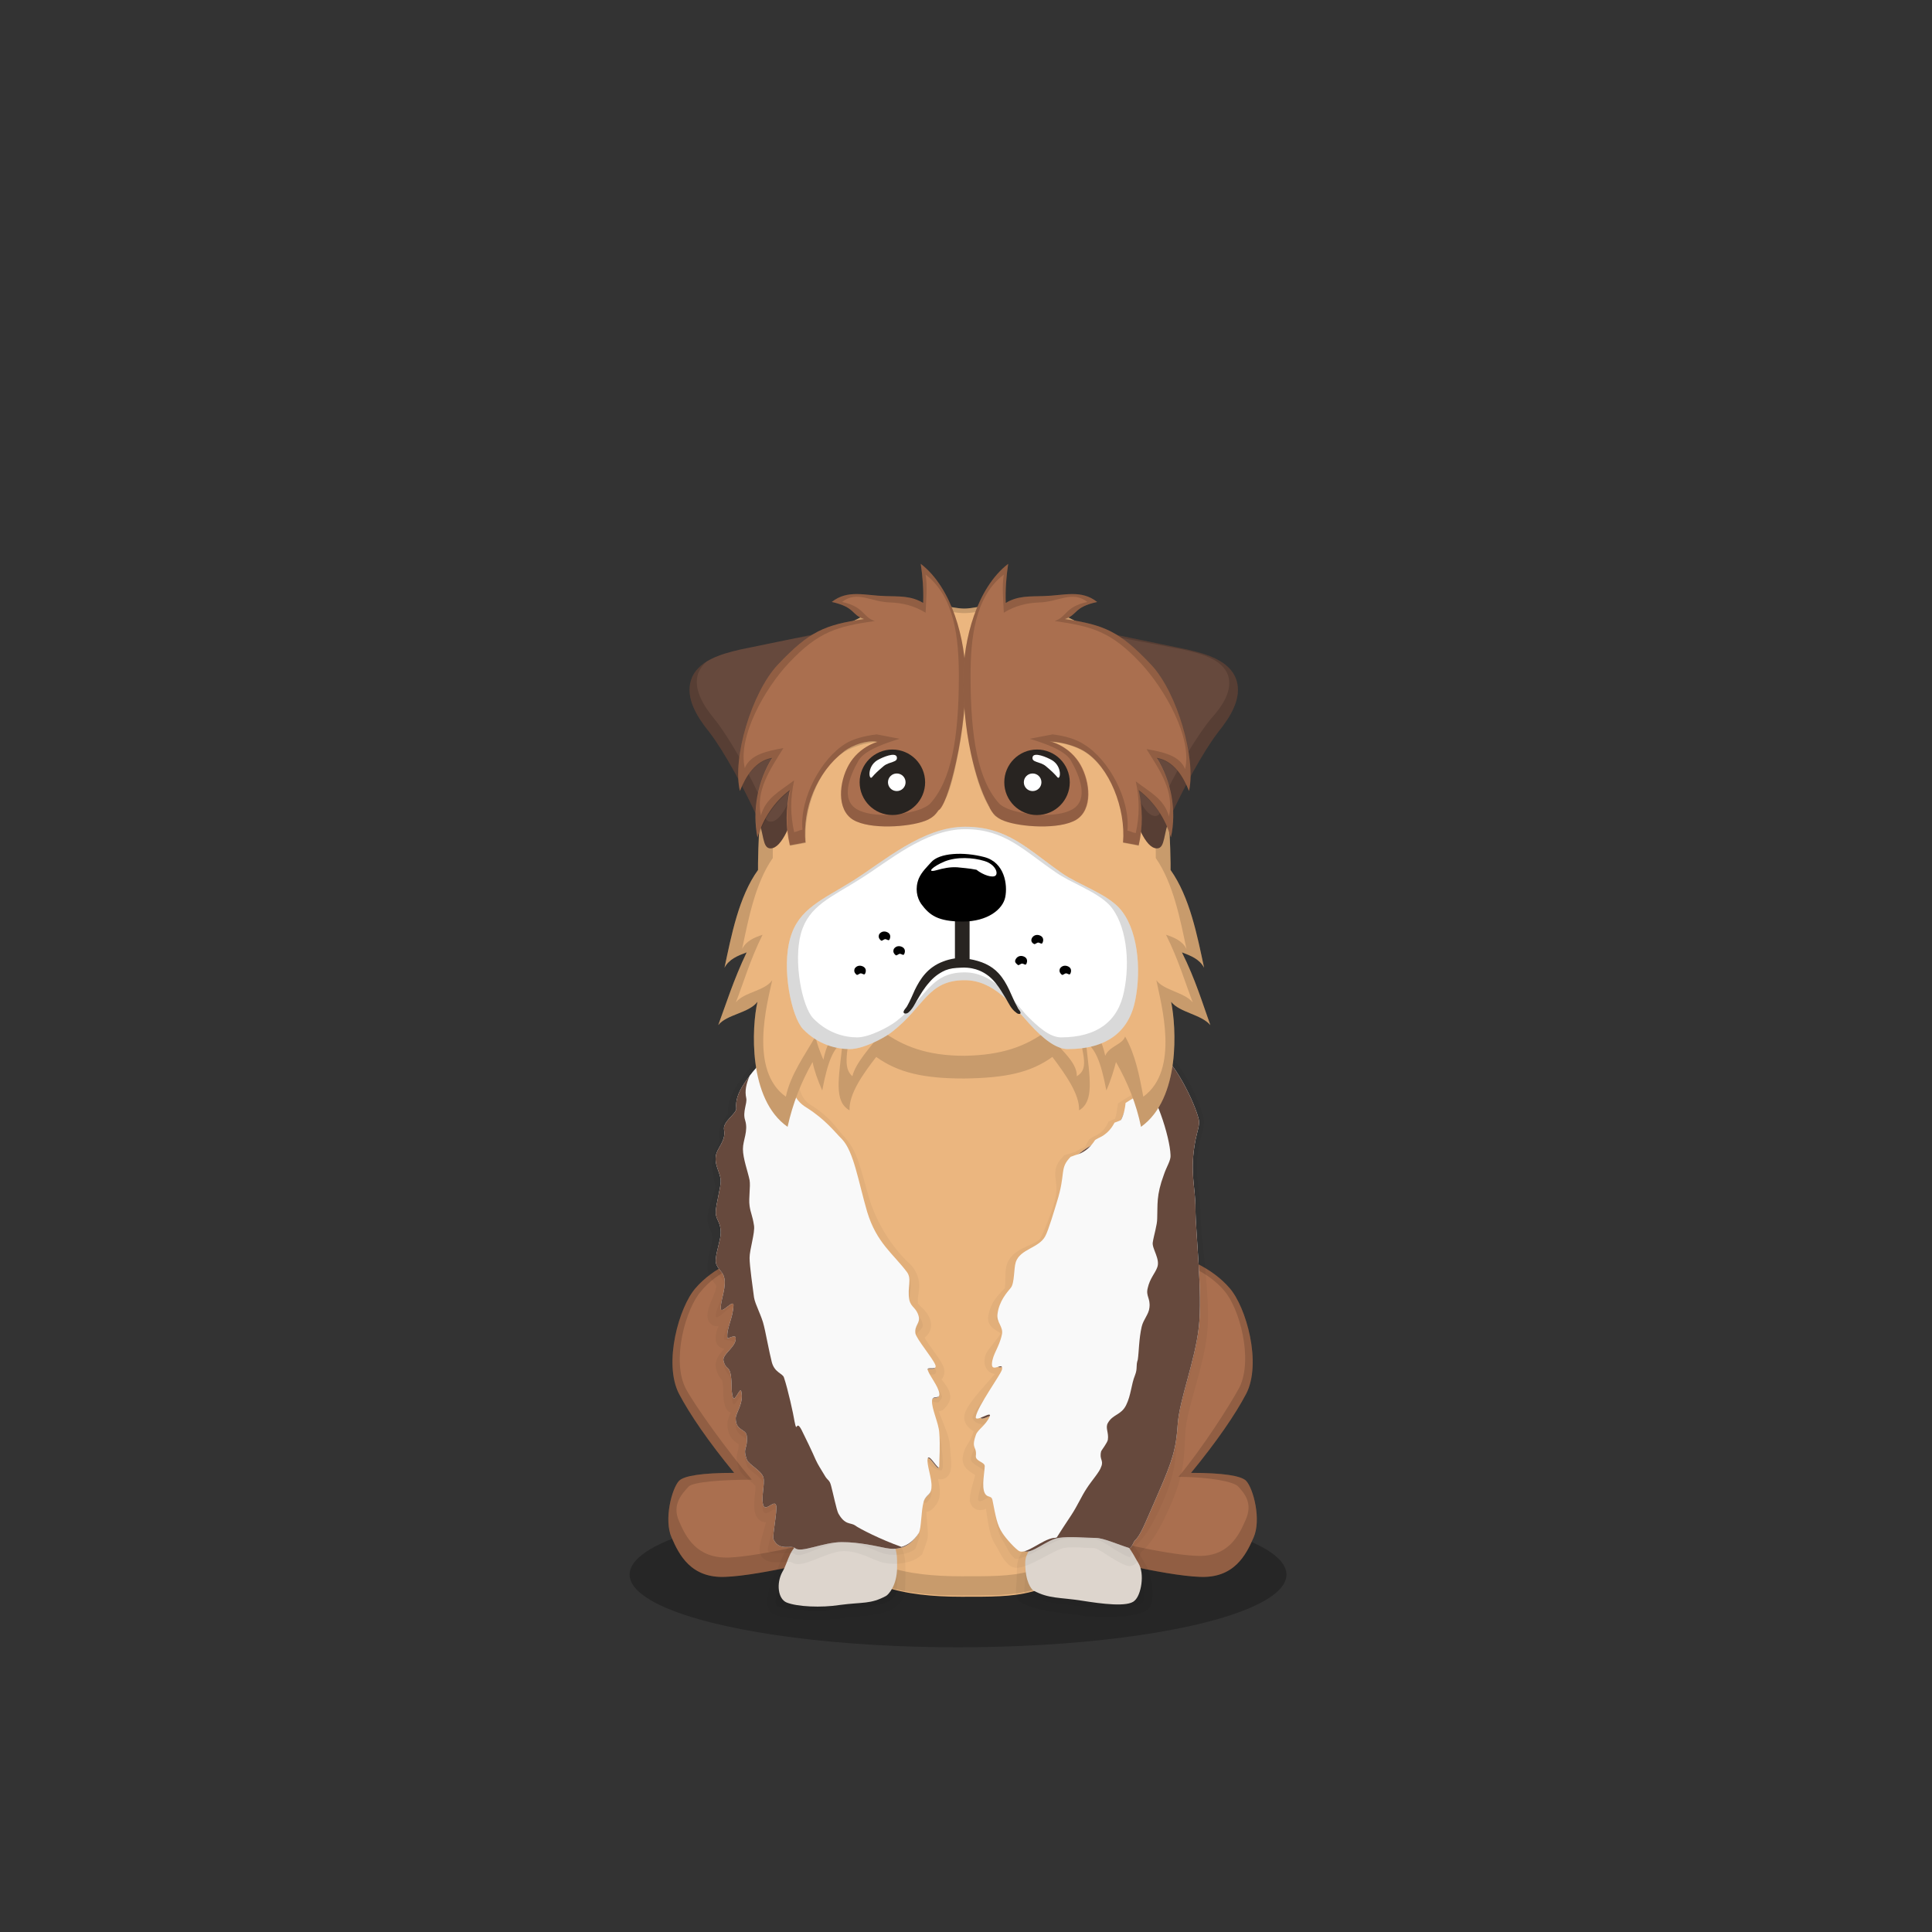 ﻿<?xml version="1.0" encoding="utf-8"?><!DOCTYPE svg PUBLIC "-//W3C//DTD SVG 1.1//EN" "http://www.w3.org/Graphics/SVG/1.1/DTD/svg11.dtd"><svg x="0" y="0" width="340px" height="340px" viewBox="0, 0, 340, 340" preserveAspectRatio="xMidYMid" font-size="0" id="a" enable-background="new 0 0 340 340" xmlns="http://www.w3.org/2000/svg" xmlns:xlink="http://www.w3.org/1999/xlink" xmlns:xml="http://www.w3.org/XML/1998/namespace" version="1.1"><rect x="0" y="0" width="340" height="340" fill="#333333" stroke="none"/><g id="b" fill="#000"><g id="c"><g transform="translate(0, 0) translate(0, 224)" id="d"><ellipse cx="168.6" cy="53.1" rx="57.8" ry="12.8" fill-opacity="0.25" id="e" /></g><g id="f"><g transform="translate(105.8, 77.9) translate(29.5, 161.5) scale(-1, 1) translate(-29.5, -161.5) translate(28, 160)" id="g" fill="#47A3FF" /><g transform="translate(123.6, 274.8) scale(1) translate(-123.6, -274.8) translate(-285.9, 63.6) translate(20, 150)" id="h"><path d="M418 16.4 C418 16.4 415.5 9 413.5 8.1 C411.5 7.2 409.1 5.1 402.7 6.1 C396.3 7.1 391.2 9.7 388.3 13.1 C385.4 16.4 382.6 26.3 385.4 31.7 C387.3 35.3 390.5 40 395.1 45.6 C389.5 45.6 386.3 46.1 385.4 47 C384.1 48.4 382.7 53.9 384.1 57 C385.4 60 387.5 64.2 393.6 63.9 C399.7 63.7 414.1 60.2 416.6 59.1 C419.1 58 417.8 40.7 417.8 39.4 C417.7 13 418 16.4 418 16.4 z" id="i" fill="#AA6F4F" /><path d="M418 16.4 C418 16.4 417.7 12.9 417.8 39.4 C417.8 40.7 419.1 58 416.6 59.1 C414.1 60.2 399.7 63.7 393.6 63.9 C387.5 64.2 385.4 60 384.1 57 C382.7 53.9 384.1 48.4 385.4 47 C386.3 46.1 389.5 45.6 395.1 45.6 C390.5 40 387.3 35.3 385.4 31.7 C382.6 26.3 385.4 16.4 388.3 13.1 C391.2 9.7 396.3 7.1 402.7 6.1 C409.1 5.1 411.5 7.2 413.5 8.1 C415.5 9.1 418 16.4 418 16.4 z M416.7 16.6 C416.7 16.6 414.4 9.8 412.5 8.9 C410.6 8 408.4 6.1 402.5 7.1 C396.6 8.1 391.9 10.4 389.3 13.6 C386.6 16.6 384 25.8 386.6 30.8 C388.4 34.1 393.9 41.7 398.2 46.8 C393 46.8 387.9 47.2 387.1 48 C385.9 49.3 384.1 51.2 385.4 54.1 C386.6 56.9 388.5 60.7 394.2 60.5 C399.8 60.3 413.1 57.1 415.4 56.1 C417.7 55.1 416.5 39.1 416.5 37.9 C416.4 13.5 416.7 16.6 416.7 16.6 z" opacity="0.15" id="j" /></g><g transform="translate(215, 274.8) scale(1) translate(-215, -274.8) translate(-285.9, 63.6) translate(106.5, 179.5) scale(-1, 1) translate(-106.5, -179.5) translate(89, 150)" id="k"><path d="M-348.6 16.4 C-348.6 16.4 -351.1 9 -353.1 8.1 C-355.1 7.2 -357.5 5.1 -363.9 6.1 C-370.3 7.1 -375.4 9.7 -378.3 13.1 C-381.2 16.4 -384 26.3 -381.2 31.7 C-379.3 35.3 -376.1 40 -371.5 45.6 C-377.1 45.6 -380.3 46.1 -381.2 47 C-382.5 48.4 -383.9 53.9 -382.5 57 C-381.2 60 -379.1 64.2 -373 63.9 C-366.9 63.7 -352.5 60.2 -350 59.1 C-347.5 58 -348.8 40.6 -348.8 39.3 C-348.8 13 -348.6 16.4 -348.6 16.4 z" id="l" fill="#AA6F4F" /><path d="M-348.6 16.4 C-348.6 16.4 -348.8 12.9 -348.8 39.3 C-348.8 40.6 -347.5 58 -350 59.1 C-352.5 60.2 -366.9 63.7 -373 63.9 C-379.1 64.2 -381.2 60 -382.5 57 C-383.9 53.9 -382.5 48.4 -381.2 47 C-380.3 46.1 -377.1 45.6 -371.5 45.6 C-376.1 40 -379.3 35.3 -381.2 31.7 C-384 26.3 -381.2 16.4 -378.3 13.1 C-375.4 9.7 -370.3 7.1 -363.9 6.1 C-357.5 5.1 -355.1 7.2 -353.1 8.1 C-351.1 9.1 -348.6 16.4 -348.6 16.4 z M-350 16.5 C-350 16.5 -352.3 9.7 -354.1 8.9 C-355.9 8.1 -358.1 6.1 -364 7.1 C-369.9 8.1 -374.6 10.3 -377.3 13.5 C-380 16.5 -382.5 25.6 -380 30.6 C-378.2 33.9 -373.6 41.1 -369.3 46.3 C-374.4 46.3 -379 47.1 -379.8 48 C-381 49.3 -382.4 51 -381.1 53.9 C-379.9 56.7 -378 60.5 -372.4 60.2 C-366.8 60 -353.5 56.8 -351.2 55.8 C-348.9 54.8 -350.1 38.8 -350.1 37.6 C-350.2 13.4 -350 16.5 -350 16.5 z" opacity="0.15" id="m" /></g><g transform="translate(-285.9, 63.6) translate(26, 89)" id="n"><path d="M397 32.1 C391 38.3 389.6 53.9 391.7 73.6 C393.8 93.4 398.5 110.6 404.4 118.6 C410.3 126.6 419.1 128.3 429.1 128.3 C439.1 128.3 444.7 128.5 451.9 120.5 C459 112.6 463.7 84.2 465.1 74.4 C466.5 64.7 469.4 41 460.1 32.9 C455.5 28.8 444.8 7 431.3 6.5 C417.8 6 403 26 397 32.1 z" id="o" fill="#EBB67F" /><path d="M397 32.1 C391 38.3 389.6 53.9 391.7 73.6 C392.6 81.9 396.1 90.6 397.8 97.5 C400.1 107.1 401 114.1 404.4 118.7 C410.3 126.7 419.1 128.4 429.1 128.4 C439.1 128.4 444.7 128.6 451.9 120.6 C459 112.7 463.7 84.3 465.1 74.5 C466.5 64.8 469.4 41.1 460.1 33 C455.5 28.9 444.8 7.3 431.3 6.8 C417.8 6.2 403 26 397 32.1 z" id="p" fill="#EBB67F" /><path d="M397 32.1 C403 26 417.8 6.2 431.1 6.6 C444.7 7.1 455.4 28.8 459.9 32.8 C469.2 40.9 466.3 64.6 464.9 74.3 C463.5 84.1 458.8 112.5 451.7 120.4 C444.5 128.4 438.9 128.2 428.9 128.2 C418.9 128.2 410.1 126.5 404.2 118.5 C398.3 110.5 393.6 93.2 391.5 73.5 C389.6 53.9 391 38.3 397 32.1 z M398.3 32.4 C392.5 38.4 391.2 53.3 393.2 72.3 C395.2 91.4 399.7 107.8 405.4 115.5 C411.1 123.2 419.5 124.8 429.1 124.8 C438.7 124.8 444.1 125 451 117.3 C457.8 109.7 462.3 82.4 463.7 73 C465 63.7 467.8 40.9 458.9 33.1 C454.3 29.2 444.1 8.5 431 8 C418.2 7.5 404 26.5 398.3 32.4 z" opacity="0.15" id="q" /></g><g transform="translate(125.765, 183.25) scale(0.976, 1.053) translate(-124.7, -187.7) translate(95.7, 79.4) translate(73, 157) scale(-1, 1) translate(-73, -157) translate(29, 109)" id="r"><g id="s"><g id="t"><g opacity="0.21" transform="translate(10, 82)" id="u"><path d="M1.6 5.5 C2.8 3.7 3.6 1.5 6.5 1.3 C9.4 1.1 11.2 -0.3 14.5 0.2 C17.8 0.7 22 2.4 22 5.5 C22 8.6 22.4 9.6 22 9.8 C19.2 11.2 15.8 11.2 11.7 11.8 C8.3 12.3 1.9 12.1 0.7 11 C0.4 10.1 0.4 7.3 1.6 5.5 z" stroke="#000000" stroke-width="3" opacity="0.21" id="v" /></g><path d="M11.6 86.5 C12.8 84.7 13.6 82.5 16.5 82.3 C19.4 82.1 21.2 80.7 24.5 81.2 C27.8 81.7 32 83.4 32 86.5 C32 89.6 30.9 90.9 30.5 91.1 C27.7 92.5 25.8 92.2 21.7 92.8 C18.3 93.3 13.5 93.9 12.3 92.8 C11.1 91.9 10.4 88.3 11.6 86.5 z" id="w" fill="#DDD5CD" /><g opacity="0.2" transform="translate(0, 1)" id="x"><path d="M10.3 6.6 C10.5 6.4 10.8 6.1 11 6 C11.1 6 11.1 5.9 11.2 5.9 C11.1 6.6 11.2 7.4 11.5 8.2 C11.5 8.3 13.1 9.1 13.9 9.6 C14 10.2 14.1 10.9 14.3 11.5 C14.4 11.8 14.5 12.1 14.7 12.4 C14.8 12.5 15.4 12.7 15.9 12.9 C16.4 13.8 17.1 14.6 18.2 15.2 C18.6 15.4 19.1 15.6 19.4 15.8 C19.6 16.1 20 16.8 20.2 17.1 C21.1 17.6 21.8 17.7 22.3 18.2 C22.9 18.3 23.8 18.6 24.2 18.7 C26.3 20.7 23.8 21.3 25.5 26.3 C25.9 27.5 27.3 30.9 27.9 31.9 C29.1 33.9 33.1 33.9 33.9 36.1 C34.3 37.3 33.8 39.7 34.5 40.5 C35.2 41.3 36.9 42.4 37.2 44.6 C37.3 45.3 34.6 45.8 34.8 47.1 C35 48.4 37.7 50.7 37.8 51.4 C38.3 53.6 34.7 51.4 34.8 53 C34.9 53.8 41.1 59.3 41.5 61.1 C41.6 61.6 40.5 62.4 40 62.2 C39.9 62.6 39.1 62.2 38.4 61.9 C39.1 63.5 39.7 63.4 40 64.3 C40.9 66.7 41.5 66.4 41.8 68.1 C41.9 69 39.4 69.6 39.4 70.3 C39.4 71.1 40.5 73.8 40.5 74.9 C40.2 75.9 38.1 73.7 37.9 74.6 C37.3 77.4 37.2 80.1 36.2 81.5 C35.5 82.5 34.8 84.1 34.1 84.5 C33.5 85.9 27.4 81.8 25.3 81.5 C23.3 81.2 21.3 81.5 19.5 81.5 C18.1 81.5 15.3 83.9 13.2 84.5 C12.9 84.6 12.5 82.9 12.4 82.8 C11.3 81.9 9.8 80.8 7.2 75.3 C4.6 69.8 4.9 67.4 4.6 63.3 C4.3 59.2 1.4 52.8 0.7 47.1 C0 41.4 1.9 30.9 1.9 27.1 C1.9 23.3 3.2 20.6 2.1 15.2 C1.8 13.8 1.1 12.4 1.3 11.5 C2 8.6 5.4 2.1 8 1.2 C12.5 -0.5 10 3 10.3 6.6 z" stroke="#000000" stroke-width="3" opacity="0.2" id="y" /></g><path d="M8 1.2 C5.4 2.1 1.4 9.5 0.7 12.4 C0.5 13.3 1 14.4 1.3 15.8 C2.4 21.2 1.3 23.5 1.3 27.3 C1.3 31.1 0 41.4 0.7 47.1 C1.4 52.8 4.2 59.2 4.5 63.3 C4.8 67.4 5.4 69.3 8 74.8 C10.6 80.3 11.2 81.9 12.3 82.8 C12.4 82.9 12.9 84.1 13.2 84 C15.3 83.4 17.9 82.3 19.3 82.3 C21.1 82.3 24 82 26 82.3 C28.1 82.6 30.9 85.1 32.2 84.5 C33 84.1 34.6 82.5 35.2 81.5 C36.2 80 36.4 78.7 37 76 C37.2 75.1 37.9 75.7 38.4 74.8 C39 73.7 38.4 71.2 38.4 70.3 C38.4 69.6 40.1 69.5 40 68.6 C39.8 67 40.9 67.5 40 65.1 C39.6 64.1 38.1 63.4 37.5 62 C37 60.9 40.3 63.2 40 62 C39.5 60.2 35.5 55.1 35.3 54.2 C34.9 52.7 37.1 54.7 37.1 53.2 C37 51.5 35.8 50.5 35.3 48.3 C35 47 36.3 46.3 36.1 44.9 C35.7 42.7 34.4 41.4 33.7 40.5 C33 39.7 33.3 37.4 32.8 36.2 C32 34 28.7 33.9 27.5 31.9 C26.9 30.9 25.8 27.4 25.4 26.2 C23.8 21.2 25.1 20.6 22.9 18.6 C21.8 17.6 20.3 16.7 17.3 15.3 C14.8 14.1 14.6 11.5 13.5 10 C13.4 9.8 10.6 8.4 10.6 8.2 C9.1 4.1 13.1 -0.7 8 1.2 z" id="z" fill="#F9F9F9" /><path d="M8 1.2 C5.4 2.1 1.4 9.5 0.7 12.4 C0.5 13.3 1 14.4 1.3 15.8 C2.4 21.2 1.3 23.5 1.3 27.3 C1.3 31.1 0 41.4 0.7 47.1 C1.4 52.8 4.2 59.2 4.5 63.3 C4.8 67.4 5.4 69.3 8 74.8 C10.6 80.3 11.2 81.9 12.3 82.8 C12.4 82.9 12.9 84.1 13.2 84 C15.3 83.4 17.9 82.3 19.3 82.3 C21.1 82.3 24 82 26 82.3 C28.1 82.6 30.9 85.1 32.2 84.5 C33 84.1 34.6 82.5 35.2 81.5 C36.2 80 36.4 78.7 37 76 C37.2 75.1 37.9 75.7 38.4 74.8 C39 73.7 38.4 71.2 38.4 70.3 C38.4 69.6 40.1 69.5 40 68.6 C39.8 67 40.9 67.5 40 65.1 C39.6 64.1 38.1 63.4 37.5 62 C37 60.9 40.3 63.2 40 62 C39.5 60.2 35.5 55.1 35.3 54.2 C34.9 52.7 37.1 54.7 37.1 53.2 C37 51.5 35.8 50.5 35.3 48.3 C35 47 36.3 46.3 36.1 44.9 C35.7 42.7 34.4 41.4 33.7 40.5 C33 39.7 33.3 37.4 32.8 36.2 C32 34 28.7 33.9 27.5 31.9 C26.9 30.9 25.8 27.4 25.4 26.2 C23.8 21.2 25.1 20.6 22.9 18.6 C21.8 17.6 20.3 16.7 17.3 15.3 C14.8 14.1 14.6 11.5 13.5 10 C13.4 9.8 10.6 8.4 10.6 8.2 C9.1 4.1 13.1 -0.7 8 1.2 z" id="a1" fill="#66493D" /><path d="M11.5 8.2 C11.5 8.3 13.1 9.1 13.9 9.6 C14 10.5 14.2 11.5 14.7 12.4 C14.7 12.5 15.3 12.7 15.9 12.9 C16.4 13.8 17.1 14.6 18.2 15.2 C18.6 15.4 19.1 15.6 19.4 15.8 C20.1 16.8 21 17.7 22.5 18.2 C23 18.3 23.4 18.5 23.8 18.6 C25.9 20.6 24.6 21.2 26.3 26.2 C26.7 27.4 27.8 30.9 28.4 31.9 C29.6 33.9 32.9 34 33.7 36.2 C34.1 37.4 33.9 39.7 34.6 40.5 C35.3 41.3 36.7 42.7 37 44.9 C37.2 46.3 35.9 47 36.2 48.3 C36.7 50.5 37.9 51.6 38 53.2 C38.1 54.8 35.8 52.7 36.2 54.2 C36.5 55.1 40.5 60.2 40.9 62 C41.2 63.2 37.9 60.9 38.4 62 C39.1 63.5 40.6 64.2 40.9 65.1 C41.8 67.5 40.7 66.9 40.9 68.6 C41 69.5 39.3 69.6 39.3 70.3 C39.3 71.1 39.9 73.7 39.3 74.8 C38.8 75.7 38.1 75.1 37.9 76 C37.3 78.8 37.1 80.1 36.1 81.5 C35.4 82.5 33.8 84.1 33.1 84.5 C31.8 85.1 29 82.6 26.9 82.3 C26.7 82.3 26.5 82.3 26.3 82.2 C25.6 81.2 24.8 80 23.7 78.5 C22.5 76.8 21.9 75.4 20.9 74 C20 72.7 18.6 71.3 18.3 70.4 C17.8 69.3 18.7 69.2 18.3 67.8 C18.2 67.6 17.2 66.4 17.1 65.9 C16.9 64.7 17.6 63.9 17.1 63.1 C16.2 61.6 14.7 61.8 13.8 60.1 C12.9 58.4 12.9 56.7 12.2 55.1 C11.7 53.9 12.1 53.6 11.7 52.5 C11.5 51.3 11.5 49 11 47 C10.7 45.8 9.7 44.9 9.6 43.8 C9.4 42.2 10.3 41.9 9.9 40.5 C9.5 38.9 8.6 38.1 8.2 37.1 C7.6 35.7 9.2 33.9 9 32.9 C8.8 31.7 8.2 30 8.2 28.9 C8.1 26.6 8.4 25.1 7 21.6 C6.5 20.2 5.7 19.2 5.8 18.3 C5.9 15.3 8.6 7.4 11 6 C11.1 6 11.1 5.9 11.2 5.9 C11.1 6.6 11.2 7.4 11.5 8.2 z" id="b1" fill="#F9F9F9" /></g><g transform="translate(46, 1)" id="c1"><g opacity="0.2" transform="translate(9, 81)" id="d1"><path d="M20.8 7 C19.6 5.2 19.5 2.3 16.6 2 C13.7 1.8 10.9 0.4 7.6 0.9 C5.7 1.2 2.7 0.9 1.2 2 C0 2.8 0.1 4.9 0.1 6.2 C0.1 9.3 0.2 9.4 0.5 9.9 C1.7 11.8 5.9 11.7 10 12.2 C13.4 12.7 20.3 12.5 21.8 11.6 C22.2 11.3 21.9 8.9 20.8 7 z" stroke="#000000" stroke-width="3" opacity="0.2" id="e1" /></g><path d="M29.8 87 C28.6 85.2 28.5 82.3 25.6 82 C22.7 81.8 19.9 80.4 16.6 80.9 C14.7 81.2 11.7 80.9 10.2 82 C9 82.8 9.1 84.9 9.1 86.2 C9.1 89.3 10.7 90.8 11.1 91 C13.9 92.4 15.3 92 19.4 92.5 C22.8 93 27.1 92.8 29 92.1 C30.6 91.5 30.9 88.9 29.8 87 z" id="f1" fill="#DDD5CD" /><g opacity="0.2" transform="translate(0, 1)" id="g1"><path d="M38.1 9.5 C38 10.4 40 11.7 39.7 13.1 C39.3 15 40.8 16.1 40.9 17.5 C41.1 19.1 40.4 20.4 40.4 21.8 C40.4 22.9 41.8 25.6 41.8 26.9 C41.8 28.2 40.9 28.4 40.9 30.3 C40.9 31.5 41.7 33.3 41.8 34.8 C41.9 36.2 40.6 36.6 40.3 37.7 C39.8 39.3 41.8 41.7 41.8 43.2 C41.8 44.4 38.2 40.4 38.2 41.5 C38.3 43.8 40.5 45.4 40.3 47.1 C40.3 47.3 38.2 47.2 38.2 47.9 C38.1 49.4 40.6 50.5 40.3 51.6 C39.9 53.1 39.4 52.5 39.1 54 C38.8 55.8 39.1 56.5 38.7 57.8 C38.4 58.7 37.4 56 37.2 56.8 C36.7 58.8 38.2 60.4 38.2 61.3 C38.2 63.5 36.3 63 36.2 64.3 C36 66.6 37 66.1 36.2 68.2 C35.8 69.1 33.6 70 33.2 71.2 C32.9 72.3 33.7 74.7 33.2 75.9 C32.7 76.9 31.2 74.8 30.9 75.9 C30.7 76.9 32.6 81.8 32.4 82.4 C32 83.4 28.2 82.4 27.5 83 C26.5 83.9 22 81 18.7 81 C15.4 81 12.8 82.7 11.1 83 C9.5 83.3 7 83.1 5.8 82.1 C5.7 81.9 5.3 80.7 5.2 80.5 C4.7 79.7 5.7 75.9 5.2 74.3 C5.1 73.9 4 74.6 3.8 74.4 C3.7 74.3 3.5 74.2 3.4 74 C3.1 73.7 2.9 73.4 2.9 72.6 C2.8 71.3 5.5 62.3 5.4 61.7 C4.6 66.6 3.2 69 1.2 69 C0.6 69 0.9 67.1 1.1 64.8 C1.2 63.2 3.8 58.6 3.7 57.3 C3.7 57.1 1.8 57.9 1.6 57.6 C1.5 57.5 1 57 1 56.7 C1.2 55.5 3.1 54.2 3.5 53.1 C3.2 52.9 2.3 53.1 2.2 52.8 C2.1 52.7 2 52.6 2.1 52.3 C2.6 51.1 5.5 48 5.7 47 C5.9 45.7 4.2 45.6 4.5 44.5 C4.9 43 6.5 42.7 6.8 41.4 C7.2 39.3 5.7 38 7.6 35.8 C10.6 33.3 13.9 29.1 15.6 23.9 C17.2 18.8 17.6 16.4 19.7 14.3 C21.1 13 21.9 11.3 25.3 9.3 C27.3 8.2 27.8 6.7 28.3 5.2 C29.7 1 30.8 -1.3 33.5 1.6 C34.2 2.5 35 3.2 35.6 4 C37.2 6 38.3 7.7 38.1 9.5 z" stroke="#000000" stroke-width="3" opacity="0.2" id="h1" /></g><path d="M33.6 1.8 C36.1 4.5 38.4 6.9 38.1 9.5 C38 10.4 40.6 11.7 40.3 13.1 C39.9 15 41.7 16.2 41.8 17.6 C42 19.2 40.9 20.3 40.9 21.7 C40.9 22.8 41.8 25.6 41.8 26.9 C41.8 28.2 40.9 28.4 40.9 30.3 C40.9 31.5 41.7 33.3 41.8 34.8 C41.9 36.2 40.6 36.6 40.3 37.7 C39.8 39.3 40.9 41.4 40.9 42.9 C40.9 44.1 38.6 41.3 38.6 42.4 C38.7 44.7 39.9 46.2 39.7 47.9 C39.7 48.1 38.2 47.2 38.2 47.9 C38.1 49.4 40.7 50.6 40.4 51.7 C40 53.2 39.4 52.5 39.1 54 C38.8 55.8 39.1 56.5 38.7 57.8 C38.4 58.7 37.4 56 37.2 56.8 C36.7 58.8 38.2 60.4 38.2 61.3 C38.2 63.5 36.3 63 36.2 64.3 C36 66.6 37 66.1 36.2 68.2 C35.8 69.1 33.6 70 33.2 71.2 C32.9 72.3 33.7 74.7 33.2 75.9 C32.7 76.9 31.2 74.8 30.9 75.9 C30.7 76.9 31.6 80.9 31.4 81.5 C30.4 83.6 28.2 82.4 27.5 83 C26.5 83.9 22.4 82 19.1 82 C15.8 82 12.8 82.7 11.1 83 C9.4 83.3 7 83.2 5.3 80.6 C4.8 79.8 4.9 76.9 4.4 75.3 C4 74.1 3 74.3 3 72.8 C2.9 71.5 3.9 69.1 3.7 68.2 C3.5 67 1.6 70.5 1.6 69.4 C1.6 68.1 1.4 66.1 1.6 63.8 C1.7 62.2 3 59.8 2.9 58.5 C2.9 57.4 1.4 58.4 1.6 57.2 C1.8 56 3.3 54.4 3.7 53.3 C3.9 52.7 1.9 53.5 2.3 52.5 C2.8 51.3 5.7 48.2 5.9 47.2 C6.1 45.9 5 45.5 5.3 44.4 C5.7 42.9 6.7 42.9 7 41.6 C7.4 39.5 6.5 38.2 7.4 37 C9.9 33.9 12.9 32.1 14.6 26.9 C16.2 21.8 17 16.9 19.1 14.8 C20.5 13.5 22.1 11.5 25.5 9.5 C27.5 8.4 28 6.9 28.5 5.4 C29.8 1.2 30.8 -1.1 33.6 1.8 z" id="i1" fill="#F9F9F9" /><path d="M33.6 1.8 C36.1 4.5 38.4 6.9 38.1 9.5 C38 10.4 40.6 11.7 40.3 13.1 C39.9 15 41.7 16.2 41.8 17.6 C42 19.2 40.9 20.3 40.9 21.7 C40.9 22.8 41.8 25.6 41.8 26.9 C41.8 28.2 40.9 28.4 40.9 30.3 C40.9 31.5 41.7 33.3 41.8 34.8 C41.9 36.2 40.6 36.6 40.3 37.7 C39.8 39.3 40.9 41.4 40.9 42.9 C40.9 44.1 38.6 41.3 38.6 42.4 C38.7 44.7 39.9 46.2 39.7 47.9 C39.7 48.1 38.2 47.2 38.2 47.9 C38.1 49.4 40.7 50.6 40.4 51.7 C40 53.2 39.4 52.5 39.1 54 C38.8 55.8 39.1 56.5 38.7 57.8 C38.4 58.7 37.4 56 37.2 56.8 C36.7 58.8 38.2 60.4 38.2 61.3 C38.2 63.5 36.3 63 36.2 64.3 C36 66.6 37 66.1 36.2 68.2 C35.8 69.1 33.6 70 33.2 71.2 C32.9 72.3 33.7 74.7 33.2 75.9 C32.7 76.9 31.2 74.8 30.9 75.9 C30.7 76.9 31.6 80.9 31.4 81.5 C30.4 83.6 28.2 82.4 27.5 83 C26.5 83.9 22.4 82 19.1 82 C15.8 82 12.8 82.7 11.1 83 C9.4 83.3 7 83.2 5.3 80.6 C4.8 79.8 4.9 76.9 4.4 75.3 C4 74.1 3 74.3 3 72.8 C2.9 71.5 3.9 69.1 3.7 68.2 C3.5 67 1.6 70.5 1.6 69.4 C1.6 68.1 1.4 66.1 1.6 63.8 C1.7 62.2 3 59.8 2.9 58.5 C2.9 57.4 1.4 58.4 1.6 57.2 C1.8 56 3.3 54.4 3.7 53.3 C3.9 52.7 1.9 53.5 2.3 52.5 C2.8 51.3 5.7 48.2 5.9 47.2 C6.1 45.9 5 45.5 5.3 44.4 C5.7 42.9 6.7 42.9 7 41.6 C7.4 39.5 6.5 38.2 7.4 37 C9.9 33.9 12.9 32.1 14.6 26.9 C16.2 21.8 17 16.9 19.1 14.8 C20.5 13.5 22.1 11.5 25.5 9.5 C27.5 8.4 28 6.9 28.5 5.4 C29.8 1.2 30.8 -1.1 33.6 1.8 z" id="j1" fill="#66493D" /><path d="M35.7 4.1 C36.3 5.4 36.6 6.6 36.3 7.8 C36.1 8.7 37 10.1 36.5 11.5 C35.9 13.3 36.9 14.8 36.9 16.3 C36.9 17.9 36 20.1 35.7 21.5 C35.5 22.6 35.9 24.5 35.7 25.8 C35.5 27.1 35.2 27.3 34.9 29.1 C34.7 30.3 35.7 33.1 35.7 34.5 C35.7 35.9 35.1 39.6 34.9 41.1 C34.7 42.3 33.5 44.2 33.1 45.9 C33 46.1 32.1 50.5 31.7 51.9 C31.2 53.7 29.7 53.8 29.5 54.5 C28.8 56.4 27.8 60.6 27.6 61.8 C27.1 64.1 27.4 61.3 26.3 63.3 C25.8 64.2 24.3 67.1 23.8 68.2 C23.3 69.2 22.9 69.7 22.2 70.8 C21.6 71.8 21.3 71.5 21 72.6 C20.7 73.6 20 76.7 19.7 77.2 C18.5 79.2 17.5 78.7 16.7 79.2 C16 79.7 12 81.6 8.3 82.8 C7.2 82.5 6.1 81.8 5.2 80.5 C4.7 79.7 4.8 76.8 4.3 75.2 C3.9 74 2.9 74.2 2.9 72.7 C2.8 71.4 3.8 69 3.6 68.1 C3.4 66.9 1.5 70.4 1.5 69.3 C1.5 68 1.3 66 1.5 63.7 C1.6 62.1 2.9 59.7 2.8 58.4 C2.8 57.3 1.3 58.3 1.5 57.1 C1.7 55.9 3.2 54.3 3.6 53.2 C3.8 52.6 1.8 53.4 2.2 52.4 C2.7 51.2 5.6 48.1 5.8 47.1 C6 45.8 4.9 45.4 5.2 44.3 C5.6 42.8 6.6 42.8 6.9 41.5 C7.3 39.4 6.4 38.1 7.3 36.9 C9.8 33.8 12.8 32 14.5 26.8 C16.1 21.7 16.9 16.8 19 14.7 C20.4 13.4 22 11.4 25.4 9.4 C27.4 8.3 27.9 6.8 28.4 5.3 C29.8 1.1 30.9 -1.2 33.6 1.7 C34.3 2.6 35.1 3.3 35.7 4.1 z" id="k1" fill="#F9F9F9" /></g></g></g></g><g id="l1"><g transform="translate(102.8, 80.8) translate(23, 25)" id="m1"><g id="n1"><g id="o1"><path d="M87.2 74.6 C85.9 71 84.6 66.6 82.2 61.8 C83.8 62.4 85.3 63 86.1 64.5 C84.9 58.9 83.6 52.1 80.2 47.3 C80.2 46.9 80.2 46.5 80.2 46.1 C80 31.9 77.9 25.5 76.4 19.1 C74 9 65.6 3.7 57.8 1.1 C52.1 -0.8 46.6 1.3 43.9 1.3 C41.2 1.3 35.7 -0.8 30 1.1 C22.1 3.8 13.7 9 11.4 19.1 C9.9 25.5 7.8 31.9 7.6 46.1 C7.6 46.5 7.6 46.9 7.6 47.3 C4.2 52 2.9 58.9 1.7 64.5 C2.5 63 4 62.4 5.6 61.8 C3.3 66.6 1.9 71.1 0.6 74.6 C2.1 72.7 6 72.5 7.5 70.5 C6.5 74.9 5.8 87.6 12.8 92.5 C13.7 88.4 15.2 84.6 17.2 81.1 C17.5 82.6 18.1 84.3 18.9 86.1 C19.9 80.8 20.9 78.7 22.5 77.6 C21.8 84 20.9 88 23.7 89.6 C23.6 86.7 26 83.3 28.4 80.2 C32.3 83 36.8 84 43.9 84 C51.1 83.9 55.5 83 59.4 80.2 C61.8 83.4 64.2 86.8 64.1 89.6 C66.8 88 66 84 65.3 77.6 C66.9 78.8 67.9 80.8 68.9 86.1 C69.7 84.3 70.2 82.6 70.6 81.1 C72.6 84.6 74.2 88.5 75 92.5 C82 87.5 81.2 74.9 80.3 70.5 C81.8 72.4 85.6 72.7 87.2 74.6 z" id="p1" fill="#EBB67F" /><path d="M87.2 74.6 C85.6 72.7 81.8 72.4 80.3 70.5 C81.2 74.9 82 87.5 75 92.5 C74.2 88.5 72.6 84.6 70.6 81.1 C70.2 82.6 69.7 84.3 68.9 86.1 C67.9 80.8 66.9 78.8 65.3 77.6 C66 84 66.8 88 64.1 89.6 C64.2 86.8 61.8 83.4 59.4 80.2 C55.5 83 51.1 83.9 43.9 84 C36.8 84 32.3 83 28.4 80.2 C26 83.3 23.6 86.7 23.7 89.6 C20.9 88 21.8 84 22.5 77.6 C20.9 78.7 19.9 80.8 18.9 86.1 C18.1 84.3 17.5 82.6 17.2 81.1 C15.2 84.6 13.7 88.4 12.8 92.5 C5.8 87.6 6.5 74.9 7.5 70.5 C6 72.5 2.1 72.7 0.6 74.6 C1.9 71.1 3.3 66.6 5.6 61.8 C4 62.4 2.5 63 1.7 64.5 C2.9 58.9 4.2 52 7.6 47.3 C7.6 46.9 7.6 46.5 7.6 46.1 C7.8 31.9 9.9 25.5 11.4 19.1 C13.7 9 22.1 3.8 30 1.1 C35.7 -0.8 41.2 1.3 43.9 1.3 C46.6 1.3 52.1 -0.8 57.8 1.1 C65.6 3.7 74 9 76.4 19.1 C77.9 25.5 80 31.9 80.2 46.1 C80.2 46.5 80.2 46.9 80.2 47.3 C83.6 52.1 84.9 58.9 86.1 64.5 C85.3 63 83.8 62.4 82.2 61.8 C84.6 66.6 85.9 71 87.2 74.6 z M84.1 70.6 C82.8 67.2 81.6 63.1 79.4 58.7 C80.9 59.2 82.3 59.8 83 61.2 C81.9 56 80.7 49.7 77.6 45.2 C77.6 44.9 77.6 44.5 77.6 44.1 C77.4 31 75.4 25 74 19.1 C71.8 9.7 64 4.8 56.8 2.4 C51.5 0.6 46.4 2.1 43.9 2.1 C41.4 2.1 36.3 0.6 31 2.4 C23.7 4.9 15.9 9.7 13.8 19.1 C12.4 25 10.4 31 10.2 44.1 C10.2 44.5 10.2 44.9 10.2 45.2 C7.1 49.6 5.9 56 4.8 61.2 C5.5 59.8 6.9 59.2 8.4 58.7 C6.2 63.1 5 67.3 3.7 70.6 C5.1 68.8 8.8 68.6 10.1 66.7 C9.2 70.8 6 82.6 12.5 87.2 C13.3 83.3 15.9 79.8 17.7 76.6 C18 78 18.4 79 19.1 80.7 C20.1 75.8 22.6 74.4 24.1 73.3 C23.4 79.3 22.4 82 24.2 83.6 C24.8 81.2 27.3 78.6 29.5 75.7 C33.1 78.3 37.3 80 43.9 80 C50.6 79.9 54.7 78.3 58.3 75.7 C60.5 78.7 63.8 81 63.7 83.6 C66.2 82.1 64.4 79.3 63.7 73.3 C65.2 74.4 67.7 75.1 68.7 80 C69.4 78.3 71.8 78 72.2 76.6 C74 79.8 74.7 83.4 75.4 87.2 C81.9 82.5 78.5 70.8 77.7 66.7 C79 68.5 82.6 68.8 84.1 70.6 z" opacity="0.15" id="q1" /></g></g></g><g transform="translate(113, 108.2) translate(8, 1)" id="r1"><path d="M14.6 40.1 C13.1 40.1 13.5 37.4 12.3 34.7 C10.1 29.8 6.5 23.1 3.8 19.6 C1.7 17 -0.4 13.7 0.6 10.5 C1.7 7.1 5.8 5.9 9.3 5.1 C15.1 3.9 21 2.7 26.8 1.5 C28.1 1.2 34.4 -0.3 35.3 0.9 C35.7 2 31.5 4.8 30.4 6 C28.1 8.6 26.4 12.2 24.8 15.2 C21.4 22 18.7 40.1 14.6 40.1 z" id="s1" fill="#66493D" /><path d="M3.3 7.3 C2.7 7.8 2.2 8.5 1.9 9.2 C0.9 12 2.8 15 4.7 17.3 C7.2 20.4 10.5 26.3 12.5 30.6 C13.6 33 13.2 35.4 14.6 35.4 C18.4 35.5 21.2 19.7 24.5 13.8 C26.1 11.2 27.7 8 29.9 5.8 C31 4.8 35 2.4 34.6 1.4 C33.8 0.3 27.9 1.6 26.6 1.8 C23.9 2.3 21.2 2.8 18.4 3.2 C21.2 2.7 24 2.1 26.8 1.5 C28.1 1.2 34.4 -0.3 35.3 0.9 C35.7 2 31.5 4.8 30.4 6 C28.1 8.6 26.4 12.2 24.8 15.2 C21.4 22 18.7 40.1 14.6 40.1 C13.1 40.1 13.5 37.4 12.3 34.7 C10.1 29.8 6.5 23.1 3.8 19.6 C1.7 17 -0.4 13.7 0.6 10.5 C1.1 9.1 2 8 3.3 7.3 z" opacity="0.15" id="t1" /></g><g transform="translate(95.2, 108.2) translate(87, 1)" id="u1"><path d="M21.4 40.1 C22.9 40.1 22.5 37.4 23.7 34.7 C25.9 29.8 29.5 23.1 32.2 19.6 C34.3 17 36.4 13.7 35.4 10.5 C34.3 7.1 30.2 5.9 26.7 5.1 C20.9 3.9 15 2.7 9.2 1.5 C7.9 1.2 1.6 -0.3 0.7 0.9 C0.3 2 4.5 4.8 5.6 6 C7.9 8.6 9.6 12.2 11.2 15.2 C14.6 22 17.3 40.1 21.4 40.1 z" id="v1" fill="#66493D" /><path d="M21.4 40.1 C17.3 40.1 14.6 22 11.2 15.2 C9.6 12.2 7.9 8.6 5.6 6 C4.5 4.8 0.3 2 0.7 0.9 C1.6 -0.3 7.9 1.2 9.2 1.5 C15 2.7 20.9 3.9 26.7 5.1 C30.2 5.9 34.3 7.1 35.4 10.5 C36.4 13.7 34.3 17 32.2 19.6 C29.5 23.1 25.9 29.8 23.7 34.7 C22.5 37.4 22.9 40.1 21.4 40.1 z M21.1 34.4 C22.5 34.4 22.1 32.2 23.2 29.9 C25.2 25.8 28.5 20.2 30.9 17.3 C32.9 15.1 34.8 12.3 33.9 9.6 C32.9 6.8 29.1 5.8 25.9 5.1 C20.7 4.1 15.3 3.1 10 2.1 C8.8 1.9 3.1 0.6 2.3 1.6 C1.9 2.5 5.7 4.9 6.7 5.9 C8.8 8.1 10.4 11.1 11.8 13.6 C14.9 19.3 17.4 34.4 21.1 34.4 z" opacity="0.15" id="w1" /></g><g transform="translate(169.6, 147.3) scale(0.86) translate(-169.6, -156.3)" id="x1"><g transform="translate(105.9, 83.4) translate(27, 70)" id="y1"><g id="z1"><g transform="translate(0, 0.7)" id="a2"><path d="M1.2 22.9 C2.9 16.8 7.9 15 14.1 11.1 C20.3 7.2 28.3 0.1 37 0.1 C45.7 0.1 49.8 4.7 56.8 9.6 C60.1 11.9 65.7 13.7 68.5 16.7 C72.3 20.8 73.1 29.1 71.8 35.6 C70.5 42.1 65.9 45.6 58 45.6 C55.5 45.6 52.8 43.3 50.3 40.6 C46.6 36.5 42.8 31.5 36.9 31.5 C29.3 31.5 28.7 36.9 22 42.1 C20.2 43.5 16 45.6 13.4 45.6 C10.8 45.6 7 44.8 3.8 41.5 C1.4 38.9 -0.6 29 1.2 22.9 z" id="b2" fill="#FFF" /><path d="M1.2 22.9 C2.9 16.8 7.9 15 14.1 11.1 C20.3 7.2 28.3 0.1 37 0.1 C45.7 0.1 49.8 4.7 56.8 9.6 C60.1 11.9 65.7 13.7 68.5 16.7 C72.3 20.8 73.1 29.1 71.8 35.6 C70.5 42.1 65.9 45.6 58 45.6 C55.5 45.6 52.8 43.3 50.3 40.6 C46.6 36.5 42.8 31.5 36.9 31.5 C29.3 31.5 28.7 36.9 22 42.1 C20.2 43.5 16 45.6 13.4 45.6 C10.8 45.6 7 44.8 3.8 41.5 C1.4 38.9 -0.6 29 1.2 22.9 z M3.4 21.9 C1.8 27.6 3.6 36.9 5.9 39.3 C8.9 42.4 12.4 43.2 14.9 43.2 C17.3 43.2 21.2 41.2 22.9 39.9 C29.2 35 29.8 29.9 36.9 29.9 C42.4 29.9 46 34.6 49.4 38.5 C51.8 41 54.3 43.2 56.6 43.2 C64 43.2 68.3 39.9 69.5 33.8 C70.8 27.7 70 19.9 66.5 16.1 C63.8 13.3 58.6 11.6 55.5 9.4 C48.9 4.9 45.1 0.6 37 0.6 C28.8 0.6 21.3 7.2 15.5 10.8 C9.7 14.5 5 16.2 3.4 21.9 z" opacity="0.15" id="c2" /><path d="M19.8 23.4 C20 23.5 20.4 23.1 20.6 23.1 C21 23.1 21.3 23.5 21.5 23.2 C21.8 22.6 21.7 22 21.1 21.7 C20.5 21.4 19.8 21.5 19.4 22.1 C19.2 22.6 19.3 23 19.8 23.4 z" id="d2" fill="#010101" /><path d="M14.8 30.4 C15 30.5 15.4 30.1 15.6 30.1 C16 30.1 16.3 30.5 16.5 30.2 C16.8 29.6 16.7 29 16.1 28.7 C15.5 28.4 14.8 28.5 14.4 29.1 C14.2 29.6 14.3 30 14.8 30.4 z" id="e2" fill="#010101" /><path d="M22.8 26.4 C23 26.5 23.4 26.1 23.6 26.1 C24 26.1 24.3 26.5 24.5 26.2 C24.8 25.6 24.7 25 24.1 24.7 C23.5 24.4 22.8 24.5 22.4 25.1 C22.2 25.6 22.3 26 22.8 26.4 z" id="f2" fill="#010101" /><path d="M51.1 24.1 C51.3 24.2 51.7 23.8 51.9 23.8 C52.3 23.8 52.6 24.2 52.8 23.9 C53.1 23.3 53 22.7 52.4 22.4 C51.8 22.1 51.1 22.2 50.7 22.8 C50.4 23.3 50.5 23.8 51.1 24.1 z" id="g2" fill="#010101" /><path d="M47.8 28.4 C48 28.5 48.4 28.1 48.6 28.1 C49 28.1 49.3 28.5 49.5 28.2 C49.8 27.6 49.7 27 49.1 26.7 C48.5 26.4 47.8 26.5 47.4 27.1 C47 27.7 47.3 28 47.8 28.4 z" id="h2" fill="#010101" /><path d="M56.8 30.4 C57 30.5 57.4 30.1 57.6 30.1 C58 30.1 58.3 30.5 58.5 30.2 C58.8 29.6 58.7 29 58.1 28.7 C57.5 28.4 56.8 28.5 56.4 29.1 C56.2 29.6 56.3 30 56.8 30.4 z" id="i2" fill="#010101" /></g></g></g><g transform="translate(169.3, 183.1) scale(1, 0.7) translate(-169.3, -185.1) translate(106.8, 104.7) translate(50, 64)" id="j2"><g id="k2" fill="#282421"><path d="M24.4 29.3 C24.3 28.8 23.9 28.4 23.8 27.9 C22.5 24.6 21.9 21 19.9 17.9 C18.4 15.6 16.4 14.4 14 13.8 L14 2.3 C14 1.5 13.3 0.8 12.5 0.8 C11.7 0.8 11 1.5 11 2.3 L11 13.6 C10.1 13.8 9.3 14.1 8.6 14.5 C5.4 16.2 3.9 19.6 2.8 22.8 C2.3 24.4 1.8 26.1 1.2 27.6 C1 28.1 0.6 28.6 0.5 29.1 C0.4 29.8 0.9 29.9 1.4 29.5 C2.3 28.5 2.8 26.9 3.3 25.7 C4 24 4.7 22.3 5.7 20.7 C6.5 19.3 7.6 18 9 17.1 C10.1 16.5 10.8 16.4 12.4 16.3 C14 16.2 15.2 16.7 15.9 17.1 C18.9 18.8 20.2 22.5 21.5 25.5 C22 26.7 22.5 28.4 23.5 29.4 C23.9 30 24.6 30 24.4 29.3 z" id="l2" /></g></g><g transform="translate(96.5, 80.7) translate(61, 60)" id="m2"><path d="M3.4 29.3 C5.1 31.6 6.8 32.9 11.9 32.9 C17 32.9 20.1 30.4 20.6 27.9 C21.1 25.4 20.5 20.8 16.3 19.7 C12.1 18.6 7.1 18.8 5.4 20.8 C4.7 21.6 3.5 22.7 2.9 24.1 C2.1 26.1 2.5 28 3.4 29.3 z" id="n2" /><path d="M8.2 20.6 C5.8 21.6 4.3 23 6.5 22.4 C7.9 22 9.3 21.7 10.8 21.8 C11.6 21.9 13.3 22 14.7 22.3 C16.1 23.4 18 24 18.6 23.5 C19.2 23 18.6 21.2 16.3 20.5 C14 19.8 10.7 19.6 8.2 20.6 z" id="o2" fill="#FFF" /></g><g transform="translate(104.5, 70.9)" id="p2"><g transform="translate(18, 29)" id="q2"><path d="M23.6 41.6 C25.6 38.1 29.7 36 33.7 36.5 C37.7 37 41.2 39.9 42.3 43.8 C43.4 47.6 42.9 51.8 39.2 53.1 C35.8 54.4 27.9 54.9 24.5 52.9 C21 50.8 21.6 45.1 23.6 41.6 z" id="r2" fill="#AA6F4F" /><path d="M9 21.2 C15.5 14.3 18.6 13 26.7 11.8 C24 10.9 25 9.4 20.1 8.3 C23.4 5.7 26.9 7 31.1 7.1 C33.9 7.2 36.3 7 38.8 8.5 C38.9 5.8 38.7 3.1 38.3 0.5 C44.7 5.4 47.5 16 47.5 24.1 C47.5 37.4 43 52.3 41.7 50.8 C38.4 44.3 34.3 37.9 29.3 36.9 C27.4 36.5 24.3 37.6 22.7 38.8 C16.9 43.3 14.1 50.6 14.7 57.5 C13.6 57.7 12.6 57.9 11.5 58.1 C10.6 54.2 10.7 50.7 11.5 46.8 C8.3 49.2 6 52.7 4.9 56.5 C3.8 51 4.9 45 7.9 40.2 C4.4 40.8 2.5 44 1.3 47 C-0.3 40.3 3.7 26.9 9 21.2 z" id="s2" fill="#AA6F4F" /><path d="M22.8 38.9 C17.5 42.1 14.2 50.7 14.8 57.6 C13.7 57.8 12.7 58 11.6 58.2 C10.7 54.3 10.8 50.8 11.6 46.9 C8.4 49.3 6.1 52.8 5 56.6 C3.8 51.1 4.9 45.1 7.9 40.3 C4.4 40.9 2.5 44.1 1.3 47.1 C-0.3 40.3 3.7 26.9 9 21.2 C15.5 14.3 18.6 13 26.7 11.8 C24 10.9 25 9.4 20.1 8.3 C23.4 5.7 26.9 7 31.1 7.1 C33.9 7.2 36.3 7 38.8 8.5 C38.9 5.8 38.7 3.1 38.3 0.5 C44.7 5.4 47.5 16 47.5 24.1 C47.5 30.5 46.6 36.5 45.6 41.1 C44.6 46 43.6 49.4 41.1 52 C40.6 52.4 40 52.8 39.2 53.1 C35.8 54.4 27.9 54.9 24.5 52.9 C21 50.8 21.6 45.1 23.6 41.6 C24.9 39.3 27.1 37.6 29.6 36.9 C26.9 37.1 24.3 38 22.8 38.9 z M29.3 35.4 L34 36.3 C31.7 37 26.9 38.5 25.6 40.7 C23.7 44 21.9 48.7 25.2 50.7 C28.4 52.6 35.1 51.9 38.3 50.7 C39 50.4 39.6 50.1 40.1 49.7 C44.6 44.9 46.1 36 46.1 23.5 C46.1 15.9 45.3 7.3 39.3 2.7 C39.7 5.1 39.4 7.9 39.3 10.5 C37 9.1 34.7 8.5 32 8.4 C28.1 8.3 25.3 5.9 22.2 8.3 C26.8 9.3 26.4 11.4 28.9 12.2 C21.3 13.3 17.4 14.3 11.3 20.8 C6.4 26 0.8 35.9 2.3 42.3 C3.4 39.5 6.9 38.8 10.2 38.2 C7.4 42.7 4.5 46.9 5.6 52 C6.6 48.4 9.4 47.1 12.4 44.8 C11.6 48.5 11.6 51.8 12.4 55.4 C13.4 55.2 13.1 55.1 14.1 54.9 C13.5 48.4 18 40.3 22.9 37.3 C24.3 36.4 26.7 35.7 29.3 35.4 z" opacity="0.15" id="t2" /><circle cx="32.5" cy="45.2" r="6.7" id="u2" fill="#282421" /><path d="M33.4 47 C34.4 47 35.2 46.2 35.2 45.2 C35.2 44.2 34.4 43.4 33.4 43.4 C32.4 43.4 31.6 44.2 31.6 45.2 C31.6 46.2 32.4 47 33.4 47 z" id="v2" fill="#FFF" /><path d="M29.4 40.7 C30.6 40 33.1 39 33.4 40 C33.7 41.2 31.9 40.9 30.7 41.9 C29.4 43 29 43.4 28.3 44.2 C27.7 44.8 27.3 42 29.4 40.7 z" id="w2" fill="#FFF" /></g></g><g transform="translate(102.1, 70.9) translate(67, 29)" id="x2"><g id="y2"><path d="M24.4 41.6 C22.4 38.1 18.3 36 14.3 36.5 C10.3 37 6.8 39.9 5.7 43.8 C4.6 47.6 5.1 51.8 8.8 53.1 C12.2 54.4 20.1 54.9 23.5 52.9 C27 50.8 26.4 45.1 24.4 41.6 z" id="z2" fill="#AA6F4F" /><circle cx="15.5" cy="45.2" r="6.7" id="a3" fill="#282421" /><path d="M14.6 47 C13.6 47 12.8 46.2 12.8 45.2 C12.8 44.2 13.6 43.4 14.6 43.4 C15.6 43.4 16.4 44.2 16.4 45.2 C16.4 46.2 15.6 47 14.6 47 z" id="b3" fill="#FFF" /><path d="M18.6 40.7 C17.4 40 14.9 39 14.6 40 C14.3 41.2 16.1 40.9 17.3 41.9 C18.6 43 19 43.4 19.7 44.2 C20.3 44.8 20.7 42 18.6 40.7 z" id="c3" fill="#FFF" /><path d="M38.9 21.2 C32.4 14.3 29.3 13 21.2 11.8 C23.9 10.9 22.9 9.4 27.8 8.3 C24.5 5.7 21 7 16.8 7.1 C14 7.2 11.6 7 9.1 8.5 C9 5.8 9.2 3.1 9.6 0.5 C3.2 5.4 0.4 16 0.4 24.1 C0.4 37.4 3.8 46.9 5.7 50.1 C5.8 34.3 19.9 35.7 25.1 38.8 C30.3 41.9 33.7 50.6 33.1 57.5 C34.2 57.7 35.2 57.9 36.3 58.1 C37.2 54.2 37.1 50.7 36.3 46.8 C39.5 49.2 41.8 52.7 42.9 56.5 C44.1 51 43 45 40 40.2 C43.5 40.8 45.4 44 46.6 47 C48.1 40.3 44.2 26.9 38.9 21.2 z" id="d3" fill="#AA6F4F" /><path d="M25.1 38.9 C30.4 42.1 33.7 50.7 33.1 57.6 C34.2 57.8 35.2 58 36.3 58.2 C37.2 54.3 37.1 50.8 36.3 46.9 C39.5 49.3 41.8 52.8 42.9 56.6 C44.1 51.1 43 45.1 40 40.3 C43.5 40.9 45.4 44.1 46.6 47.1 C48.2 40.3 44.2 26.9 38.9 21.2 C32.4 14.3 29.3 13 21.2 11.8 C23.9 10.9 22.9 9.4 27.8 8.3 C24.5 5.7 21 7 16.8 7.1 C14 7.2 11.6 7 9.1 8.5 C9 5.8 9.2 3.1 9.6 0.5 C3.2 5.4 0.4 16 0.4 24.1 C0.4 31.8 1.6 38.6 3 43.6 C4 47.3 5.5 50.3 6.8 52 C7.3 52.4 7.9 52.8 8.7 53.1 C12.1 54.4 20 54.9 23.4 52.9 C26.9 50.8 26.3 45.1 24.3 41.6 C23 39.3 20.8 37.6 18.3 36.9 C21.1 37.1 23.6 38 25.1 38.9 z M18.7 35.4 L14 36.3 C16.3 37 21.1 38.5 22.4 40.7 C24.3 44 26.1 48.7 22.8 50.7 C19.6 52.6 12.9 51.9 9.7 50.7 C9 50.4 8.4 50.1 7.9 49.7 C3.4 44.9 1.9 36 1.9 23.5 C1.9 15.9 2.7 7.3 8.7 2.7 C8.3 5.1 8.6 7.9 8.7 10.5 C11 9.1 13.3 8.5 16 8.4 C19.9 8.3 22.7 5.9 25.8 8.3 C21.2 9.3 21.6 11.4 19.1 12.2 C26.7 13.3 30.6 14.3 36.7 20.8 C41.7 26.2 47.3 36.1 45.8 42.5 C44.7 39.7 41.2 39 37.9 38.4 C40.7 42.9 43.6 47 42.5 52.2 C41.5 48.6 38.7 47.3 35.7 45 C36.5 48.7 36.5 52 35.7 55.6 C34.7 55.4 35 55.3 34 55.1 C34.6 48.6 30.1 40.5 25.2 37.5 C23.6 36.4 21.2 35.7 18.7 35.4 z" opacity="0.15" id="e3" /></g></g></g></g></g></g><defs><g transform="translate(17.095, 0.801) translate(-135.295, -293.601)" id="f3" fill="#000"><path d="M118.2 302.7 C118.4 307.4 132.5 311.2 149.8 311.2 C167.1 311.2 181.2 307.4 181.4 302.7 C181.4 307.5 181.4 310.1 181.4 310.5 C181.4 315.3 167.3 319.1 149.8 319.1 C132.3 319.1 118.2 315.2 118.2 310.5 L118.2 302.7 L118.2 302.7 z" fill-opacity="0.453" id="g3" fill="#593001" /><path d="M118.7 301.7 C118.9 306.4 133 310.2 150.3 310.2 C167.6 310.2 181.7 306.4 181.9 301.7 C181.9 306.5 181.9 309.1 181.9 309.5 C181.9 314.3 167.8 318.1 150.3 318.1 C132.8 318.1 118.7 314.2 118.7 309.5 L118.7 301.7 L118.7 301.7 z" id="h3" fill="#DA8113" /><linearGradient x1="46.054" y1="-118.693" x2="45.466" y2="-118.693" gradientUnits="userSpaceOnUse" gradientTransform="matrix(117.135, 0, 0, 28.463, -5208.417, 3687.795)" id="i3"><stop offset="0%" stop-color="#D9952A" stop-opacity="1" /><stop offset="6.439%" stop-color="#CA7519" stop-opacity="1" /><stop offset="30.54%" stop-color="#E3AD3A" stop-opacity="1" /><stop offset="51.05%" stop-color="#FFEC91" stop-opacity="1" /><stop offset="68.8%" stop-color="#E9BD44" stop-opacity="1" /><stop offset="86.24%" stop-color="#FFED6C" stop-opacity="1" /><stop offset="93.87%" stop-color="#F2D353" stop-opacity="1" /><stop offset="100%" stop-color="#F2B947" stop-opacity="1" /></linearGradient><path d="M118.2 301.6 C118.4 306.1 132.7 309.7 150.3 309.7 C167.9 309.7 182.2 306.1 182.4 301.6 C182.4 306.2 182.4 308.7 182.4 309 C182.4 313.5 168 317.2 150.3 317.2 C132.6 317.2 118.2 313.5 118.2 309 L118.2 301.6 L118.2 301.6 z" id="j3" style="fill:url(#i3)" /><linearGradient x1="45.491" y1="-117.955" x2="45.941" y2="-117.59" gradientUnits="userSpaceOnUse" gradientTransform="matrix(115.425, 0, 0, 29.925, -5125.077, 3826.124)" id="k3"><stop offset="0%" stop-color="#F4E072" stop-opacity="1" /><stop offset="100%" stop-color="#DB9427" stop-opacity="1" /></linearGradient><ellipse cx="150.3" cy="301.5" rx="31.6" ry="8.2" id="l3" style="fill:url(#k3)" /><linearGradient x1="45.466" y1="-126.007" x2="46.054" y2="-126.007" gradientUnits="userSpaceOnUse" gradientTransform="matrix(117.135, 0, 0, 18.622, -5208.417, 2651.479)" id="m3"><stop offset="0%" stop-color="#D9952A" stop-opacity="1" /><stop offset="6.439%" stop-color="#CA7519" stop-opacity="1" /><stop offset="30.54%" stop-color="#E3AD3A" stop-opacity="1" /><stop offset="51.05%" stop-color="#FFEC91" stop-opacity="1" /><stop offset="68.8%" stop-color="#E9BD44" stop-opacity="1" /><stop offset="86.24%" stop-color="#FFED6C" stop-opacity="1" /><stop offset="93.87%" stop-color="#F2D353" stop-opacity="1" /><stop offset="100%" stop-color="#F2B947" stop-opacity="1" /></linearGradient><path d="M119.2 299.9 C119 300.2 118.9 300.6 118.9 301 C118.9 305.5 132.9 309.2 150.3 309.2 C167.7 309.2 181.7 305.5 181.7 301 C181.7 300.6 181.6 300.3 181.4 299.9 C182 300.5 182.4 301.2 182.4 301.9 C182.4 306.4 168 310.1 150.3 310.1 C132.6 310.1 118.2 306.4 118.2 301.9 C118.2 301.3 118.6 300.6 119.2 299.9 z" id="n3" style="fill:url(#m3)" /><linearGradient x1="45.196" y1="-121.59" x2="45.375" y2="-120.676" gradientUnits="userSpaceOnUse" gradientTransform="matrix(101.745, 0, 0, 23.94, -4458.332, 3199.41)" id="o3"><stop offset="0%" stop-color="#F8DD61" stop-opacity="1" /><stop offset="100%" stop-color="#EAA330" stop-opacity="1" /></linearGradient><ellipse cx="150.3" cy="300.8" rx="27.8" ry="6.6" id="p3" style="fill:url(#o3)" /><linearGradient x1="45.569" y1="-134.267" x2="45.022" y2="-134.267" gradientUnits="userSpaceOnUse" gradientTransform="matrix(101.745, 0, 0, 13.252, -4458.332, 2077.223)" id="q3"><stop offset="0%" stop-color="#F4CA2F" stop-opacity="1" /><stop offset="51.38%" stop-color="#BF7737" stop-opacity="1" /><stop offset="100%" stop-color="#E4A929" stop-opacity="1" /></linearGradient><path d="M122.6 301.5 C122.5 301.3 122.4 301 122.4 300.8 C122.4 297.2 134.9 294.2 150.2 294.2 C165.5 294.2 178 297.1 178 300.8 C178 301 177.9 301.3 177.8 301.5 C176.3 298.2 164.5 295.6 150.1 295.6 C135.7 295.6 124.1 298.2 122.6 301.5 z" id="r3" style="fill:url(#q3)" /></g></defs><desc>494IJH9GEFD,yD12IAqGBAv5H2V4eWKKpIPfP7dej7kD1Ir4E6C+PiXSt8e9KZApw6zjXhXbW7nmwx0S3YTMyQsekkUU+FKYNteMrw1SXU7pHNEb0PEVRJw=</desc></svg>